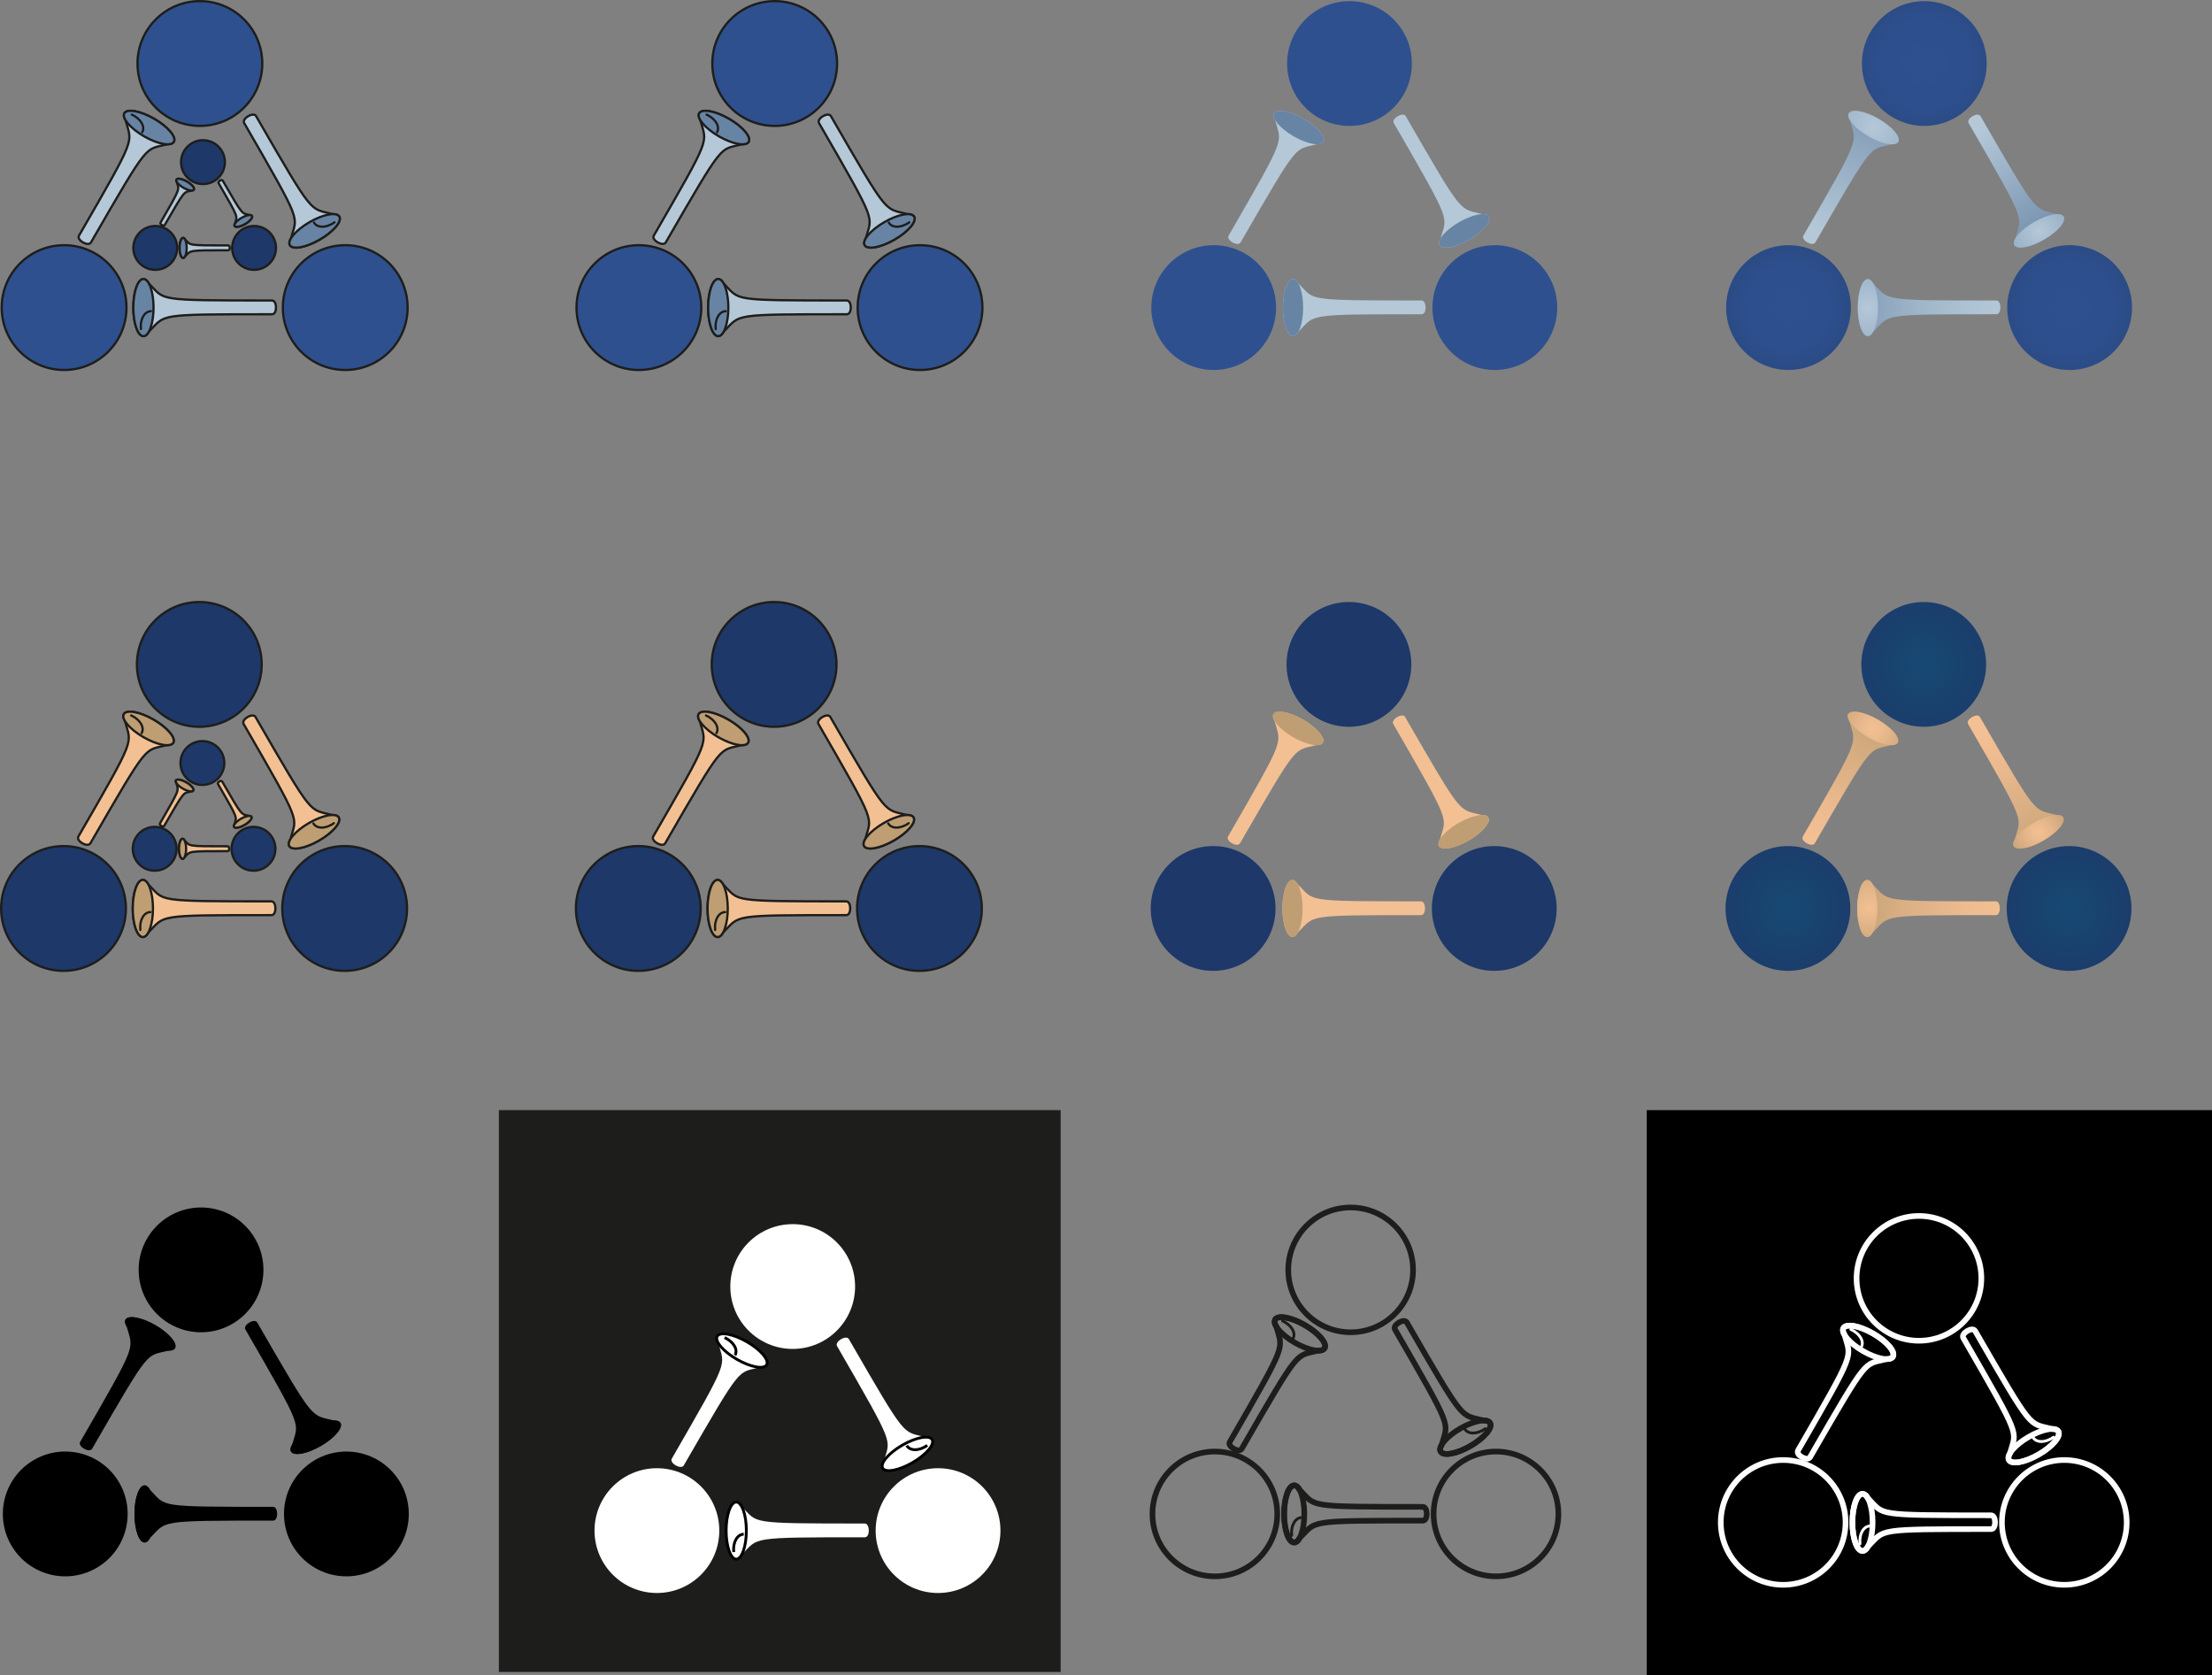 <svg id="Слой_1" data-name="Слой 1" xmlns="http://www.w3.org/2000/svg" xmlns:xlink="http://www.w3.org/1999/xlink" viewBox="0 0 3925.22 2972.91">
  <rect x="0" y="0" width="3925.22" height="2972.91" fill="#808080" stroke="none"/>
  <defs>
    <style>
      .cls-1, .cls-7 {
        fill: #2e508f;
      }

      .cls-1, .cls-19, .cls-2, .cls-20, .cls-3, .cls-33, .cls-34, .cls-4, .cls-5, .cls-6 {
        stroke: #1d1d1b;
      }

      .cls-1, .cls-19, .cls-2, .cls-20, .cls-3, .cls-33, .cls-34, .cls-37, .cls-38, .cls-39, .cls-4, .cls-5, .cls-6 {
        stroke-miterlimit: 10;
      }

      .cls-1, .cls-19, .cls-2, .cls-20, .cls-3, .cls-4, .cls-5, .cls-6 {
        stroke-width: 4px;
      }

      .cls-2, .cls-8 {
        fill: #b4c8d8;
      }

      .cls-3, .cls-9 {
        fill: #6884a5;
      }

      .cls-33, .cls-34, .cls-37, .cls-38, .cls-39, .cls-4, .cls-5 {
        fill: none;
      }

      .cls-34, .cls-39, .cls-5 {
        stroke-linecap: round;
      }

      .cls-21, .cls-6 {
        fill: #1d3869;
      }

      .cls-10 {
        fill: url(#Безымянный_градиент_27);
      }

      .cls-11 {
        fill: url(#Безымянный_градиент_29);
      }

      .cls-12 {
        fill: url(#Безымянный_градиент_28);
      }

      .cls-13 {
        fill: url(#Безымянный_градиент_7);
      }

      .cls-14 {
        fill: url(#Безымянный_градиент_12);
      }

      .cls-15 {
        fill: url(#Безымянный_градиент_6);
      }

      .cls-16 {
        fill: url(#Безымянный_градиент_12-2);
      }

      .cls-17 {
        fill: url(#Безымянный_градиент_6-2);
      }

      .cls-18 {
        fill: url(#Безымянный_градиент_12-3);
      }

      .cls-19, .cls-22 {
        fill: #f3c093;
      }

      .cls-20, .cls-23 {
        fill: #bf9e73;
      }

      .cls-24 {
        fill: url(#Безымянный_градиент_35);
      }

      .cls-25 {
        fill: url(#Безымянный_градиент_35-2);
      }

      .cls-26 {
        fill: url(#Безымянный_градиент_36);
      }

      .cls-27 {
        fill: url(#Безымянный_градиент_54);
      }

      .cls-28 {
        fill: url(#Безымянный_градиент_57);
      }

      .cls-29 {
        fill: url(#Безымянный_градиент_42);
      }

      .cls-30 {
        fill: url(#Безымянный_градиент_44);
      }

      .cls-31 {
        fill: url(#Безымянный_градиент_46);
      }

      .cls-32 {
        fill: url(#Безымянный_градиент_44-2);
      }

      .cls-33, .cls-38 {
        stroke-width: 10px;
      }

      .cls-34, .cls-37, .cls-39 {
        stroke-width: 5px;
      }

      .cls-35 {
        fill: #1d1d1b;
      }

      .cls-36 {
        fill: #fff;
      }

      .cls-37 {
        stroke: #000;
      }

      .cls-38, .cls-39 {
        stroke: #fff;
      }
    </style>
    <radialGradient id="Безымянный_градиент_27" data-name="Безымянный градиент 27" cx="3173.74" cy="545.79" r="173.48" gradientUnits="userSpaceOnUse">
      <stop offset="0" stop-color="#2e508f"/>
      <stop offset="0.42" stop-color="#2d4f8d"/>
      <stop offset="0.63" stop-color="#2b4b85"/>
      <stop offset="0.79" stop-color="#274478"/>
      <stop offset="0.93" stop-color="#223a65"/>
      <stop offset="1" stop-color="#1e3459"/>
    </radialGradient>
    <radialGradient id="Безымянный_градиент_29" data-name="Безымянный градиент 29" cx="3414.71" cy="112.71" r="186.31" xlink:href="#Безымянный_градиент_27"/>
    <radialGradient id="Безымянный_градиент_28" data-name="Безымянный градиент 28" cx="3810.47" cy="716.54" r="182.47" xlink:href="#Безымянный_градиент_27"/>
    <linearGradient id="Безымянный_градиент_7" data-name="Безымянный градиент 7" x1="3707.15" y1="722.16" x2="3348.57" y2="714.25" gradientUnits="userSpaceOnUse">
      <stop offset="0" stop-color="#b4c8d8"/>
      <stop offset="0.2" stop-color="#aec3d4"/>
      <stop offset="0.47" stop-color="#9eb4c9"/>
      <stop offset="0.77" stop-color="#829cb7"/>
      <stop offset="1" stop-color="#6884a5"/>
    </linearGradient>
    <radialGradient id="Безымянный_градиент_12" data-name="Безымянный градиент 12" cx="3314.53" cy="545.79" r="217.23" gradientUnits="userSpaceOnUse">
      <stop offset="0" stop-color="#b4c8d8"/>
      <stop offset="0" stop-color="#b4c8d8"/>
      <stop offset="0.67" stop-color="#7d97b3"/>
      <stop offset="1" stop-color="#6884a5"/>
    </radialGradient>
    <linearGradient id="Безымянный_градиент_6" data-name="Безымянный градиент 6" x1="3373.01" y1="585.18" x2="3518.83" y2="278.49" gradientUnits="userSpaceOnUse">
      <stop offset="0" stop-color="#b4c8d8"/>
      <stop offset="1" stop-color="#6884a5"/>
    </linearGradient>
    <radialGradient id="Безымянный_градиент_12-2" cx="3462.44" cy="397.08" r="231.75" gradientTransform="translate(2075.1 -2800.02) rotate(60)" xlink:href="#Безымянный_градиент_12"/>
    <linearGradient id="Безымянный_градиент_6-2" x1="3647.3" y1="405.46" x2="3786.98" y2="630.14" xlink:href="#Безымянный_градиент_6"/>
    <radialGradient id="Безымянный_градиент_12-3" cx="3756.08" cy="580.44" r="162.36" gradientTransform="translate(793.44 -1800.28) rotate(30)" xlink:href="#Безымянный_градиент_12"/>
    <radialGradient id="Безымянный_градиент_35" data-name="Безымянный градиент 35" cx="3172.71" cy="1612.01" r="159.54" gradientUnits="userSpaceOnUse">
      <stop offset="0" stop-color="#164973"/>
      <stop offset="1" stop-color="#1d3869"/>
    </radialGradient>
    <radialGradient id="Безымянный_градиент_35-2" cx="3413.69" cy="1178.93" r="164.69" xlink:href="#Безымянный_градиент_35"/>
    <radialGradient id="Безымянный_градиент_36" data-name="Безымянный градиент 36" cx="3671.6" cy="1612.01" r="155.07" xlink:href="#Безымянный_градиент_35"/>
    <linearGradient id="Безымянный_градиент_54" data-name="Безымянный градиент 54" x1="3407.37" y1="1782.75" x2="3705.68" y2="1782.75" gradientUnits="userSpaceOnUse">
      <stop offset="0" stop-color="#bf9e73"/>
      <stop offset="0.01" stop-color="#c09e73"/>
      <stop offset="0.4" stop-color="#dcb185"/>
      <stop offset="0.75" stop-color="#edbc8f"/>
      <stop offset="1" stop-color="#f3c093"/>
    </linearGradient>
    <radialGradient id="Безымянный_градиент_57" data-name="Безымянный градиент 57" cx="3317.08" cy="1600.26" fy="1612" r="105.75" gradientUnits="userSpaceOnUse">
      <stop offset="0" stop-color="#f3c093"/>
      <stop offset="0.51" stop-color="#d6ad81"/>
      <stop offset="1" stop-color="#bf9e73"/>
    </radialGradient>
    <linearGradient id="Безымянный_градиент_42" data-name="Безымянный градиент 42" x1="3348.85" y1="1657.4" x2="3484.39" y2="1423.68" gradientUnits="userSpaceOnUse">
      <stop offset="0" stop-color="#f3c093"/>
      <stop offset="0.28" stop-color="#e9b98d"/>
      <stop offset="0.77" stop-color="#cea87c"/>
      <stop offset="1" stop-color="#bf9e73"/>
    </linearGradient>
    <radialGradient id="Безымянный_градиент_44" data-name="Безымянный градиент 44" cx="3461.42" cy="1463.29" r="79.33" gradientTransform="translate(2997.96 -2266.03) rotate(60)" xlink:href="#Безымянный_градиент_42"/>
    <linearGradient id="Безымянный_градиент_46" data-name="Безымянный градиент 46" x1="3656.47" y1="1472.01" x2="3786.36" y2="1702.1" xlink:href="#Безымянный_градиент_42"/>
    <radialGradient id="Безымянный_градиент_44-2" data-name="Безымянный градиент 44" cx="3755.06" cy="1646.66" r="62.07" gradientTransform="translate(1326.41 -1656.92) rotate(30)" xlink:href="#Безымянный_градиент_42"/>
  </defs>
  <title>logo</title>
  <g>
    <circle class="cls-1" cx="113.74" cy="545.79" r="110.71"/>
    <circle class="cls-1" cx="354.71" cy="112.71" r="110.71"/>
    <circle class="cls-1" cx="612.62" cy="545.79" r="110.71"/>
    <g>
      <path class="cls-2" d="M392.37,665.86c-9.91,0-17.94,22.69-17.94,50.68s8,50.68,17.94,50.68c3.55,0,6.86-2.93,9.64-8,30.78-30.78,10.68-30.84,218.65-30.84,9.42,0,9.19-24.44-.23-24.44-210.5,0-188.54-.28-218.42-30.16C399.23,668.78,395.92,665.86,392.37,665.86Z" transform="translate(-137.84 -170.75)"/>
      <ellipse class="cls-3" cx="254.53" cy="545.79" rx="17.94" ry="50.68"/>
      <path class="cls-4" d="M403.14,716.54" transform="translate(-137.84 -170.75)"/>
      <path class="cls-5" d="M387.88,754.66c-1.8-18.39,7-31.69,17.79-31.69" transform="translate(-137.84 -170.75)"/>
    </g>
    <g>
      <path class="cls-2" d="M446.34,422.42c5-8.58-10.69-26.88-34.93-40.87s-47.91-18.39-52.86-9.81c-1.77,3.07-.89,7.4,2.07,12.33,11.27,42,21.37,24.67-82.61,204.77-4.71,8.16,16.57,20.19,21.28,12,105.25-182.3,94.51-163.14,135.33-174.08C440.37,426.9,444.56,425.5,446.34,422.42Z" transform="translate(-137.84 -170.75)"/>
      <ellipse class="cls-3" cx="402.44" cy="397.08" rx="17.94" ry="50.68" transform="translate(-280.5 376.32) rotate(-60)"/>
      <path class="cls-4" d="M397.06,406.41" transform="translate(-137.84 -170.75)"/>
      <path class="cls-5" d="M371.67,374.13c16.83,7.64,23.94,21.93,18.56,31.25" transform="translate(-137.84 -170.75)"/>
    </g>
    <g>
      <path class="cls-2" d="M652.19,605.78c4.95,8.58,28.62,4.19,52.86-9.8s39.88-32.3,34.92-40.88c-1.77-3.07-6-4.47-11.71-4.37-42-11.27-32,6.17-136-173.94-4.71-8.15-25.77,4.26-21.06,12.42,105.26,182.3,94,163.42,83.09,204.24C651.3,598.38,650.41,602.71,652.19,605.78Z" transform="translate(-137.84 -170.75)"/>
      <ellipse class="cls-3" cx="696.08" cy="580.44" rx="50.68" ry="17.94" transform="translate(-334.8 255.06) rotate(-30)"/>
      <path class="cls-4" d="M690.7,571.12" transform="translate(-137.84 -170.75)"/>
      <path class="cls-5" d="M731.34,565.27c-15,10.75-31,9.76-36.34.44" transform="translate(-137.84 -170.75)"/>
    </g>
    <g>
      <circle class="cls-6" cx="275.5" cy="439.91" r="38.91"/>
      <circle class="cls-6" cx="360.2" cy="287.69" r="38.91"/>
      <circle class="cls-6" cx="450.86" cy="439.91" r="38.91"/>
      <g>
        <path class="cls-2" d="M462.83,592.84c-3.48,0-6.3,8-6.3,17.82s2.82,17.81,6.3,17.81c1.25,0,2.41-1,3.39-2.8,10.82-10.82,3.76-10.84,76.85-10.84,3.31,0,3.23-8.59-.08-8.59-74,0-66.27-.1-76.77-10.6C465.24,593.87,464.08,592.84,462.83,592.84Z" transform="translate(-137.84 -170.75)"/>
        <ellipse class="cls-3" cx="324.99" cy="439.91" rx="6.3" ry="17.81"/>
        <path class="cls-4" d="M466.62,610.66" transform="translate(-137.84 -170.75)"/>
      </g>
      <g>
        <path class="cls-2" d="M481.8,507.28c1.74-3-3.75-9.45-12.27-14.37s-16.84-6.46-18.58-3.45c-.63,1.08-.32,2.61.72,4.34,4,14.78,7.51,8.67-29,72-1.66,2.87,5.82,7.1,7.48,4.23,37-64.08,33.21-57.34,47.56-61.19C479.7,508.85,481.18,508.36,481.8,507.28Z" transform="translate(-137.84 -170.75)"/>
        <ellipse class="cls-3" cx="466.37" cy="498.37" rx="6.3" ry="17.81" transform="translate(-336.26 482.33) rotate(-60)"/>
        <path class="cls-4" d="M464.48,501.65" transform="translate(-137.84 -170.75)"/>
      </g>
      <g>
        <path class="cls-2" d="M554.15,571.73c1.75,3,10.06,1.47,18.58-3.45s14-11.35,12.28-14.37c-.62-1.08-2.1-1.57-4.12-1.53-14.78-4-11.26,2.16-47.81-61.14-1.66-2.87-9.06,1.5-7.4,4.37,37,64.07,33.05,57.43,29.2,71.78C553.84,569.12,553.53,570.65,554.15,571.73Z" transform="translate(-137.84 -170.75)"/>
        <ellipse class="cls-3" cx="569.58" cy="562.82" rx="17.81" ry="6.3" transform="translate(-342.94 189.45) rotate(-30)"/>
        <path class="cls-4" d="M567.69,559.54" transform="translate(-137.84 -170.75)"/>
      </g>
    </g>
  </g>
  <g>
    <circle class="cls-1" cx="1133.74" cy="545.79" r="110.71"/>
    <circle class="cls-1" cx="1374.71" cy="112.71" r="110.71"/>
    <circle class="cls-1" cx="1632.62" cy="545.79" r="110.71"/>
    <g>
      <path class="cls-2" d="M1412.37,665.86c-9.91,0-17.94,22.69-17.94,50.68s8,50.68,17.94,50.68c3.55,0,6.86-2.93,9.64-8,30.78-30.78,10.68-30.84,218.65-30.84,9.42,0,9.19-24.44-.23-24.44-210.5,0-188.54-.28-218.42-30.16C1419.23,668.78,1415.92,665.86,1412.37,665.86Z" transform="translate(-137.84 -170.75)"/>
      <ellipse class="cls-3" cx="1274.53" cy="545.79" rx="17.94" ry="50.68"/>
      <path class="cls-4" d="M1423.14,716.54" transform="translate(-137.84 -170.75)"/>
      <path class="cls-5" d="M1407.88,754.66c-1.8-18.39,7-31.69,17.79-31.69" transform="translate(-137.84 -170.75)"/>
    </g>
    <g>
      <path class="cls-2" d="M1466.34,422.42c5-8.58-10.69-26.88-34.93-40.87s-47.91-18.39-52.86-9.81c-1.77,3.07-.89,7.4,2.07,12.33,11.27,42,21.37,24.67-82.61,204.77-4.71,8.16,16.57,20.19,21.28,12,105.25-182.3,94.51-163.14,135.33-174.08C1460.37,426.9,1464.56,425.5,1466.34,422.42Z" transform="translate(-137.84 -170.75)"/>
      <ellipse class="cls-3" cx="1422.44" cy="397.08" rx="17.94" ry="50.68" transform="translate(229.5 1259.67) rotate(-60)"/>
      <path class="cls-4" d="M1417.06,406.41" transform="translate(-137.84 -170.75)"/>
      <path class="cls-5" d="M1391.67,374.13c16.83,7.64,23.94,21.93,18.56,31.25" transform="translate(-137.84 -170.75)"/>
    </g>
    <g>
      <path class="cls-2" d="M1672.19,605.78c5,8.58,28.62,4.19,52.86-9.8s39.88-32.3,34.92-40.88c-1.77-3.07-6-4.47-11.71-4.37-42-11.27-32,6.17-136-173.94-4.71-8.15-25.77,4.26-21.06,12.42,105.26,182.3,94,163.42,83.09,204.24C1671.3,598.38,1670.41,602.71,1672.19,605.78Z" transform="translate(-137.84 -170.75)"/>
      <ellipse class="cls-3" cx="1716.08" cy="580.44" rx="50.68" ry="17.94" transform="translate(-198.15 765.06) rotate(-30)"/>
      <path class="cls-4" d="M1710.7,571.12" transform="translate(-137.84 -170.75)"/>
      <path class="cls-5" d="M1751.34,565.27c-15,10.75-31,9.76-36.34.44" transform="translate(-137.84 -170.75)"/>
    </g>
  </g>
  <g>
    <circle class="cls-7" cx="2153.74" cy="545.79" r="110.71"/>
    <circle class="cls-7" cx="2394.71" cy="112.71" r="110.71"/>
    <circle class="cls-7" cx="2652.62" cy="545.79" r="110.71"/>
    <g>
      <path class="cls-8" d="M2432.37,665.86c-9.91,0-17.94,22.69-17.94,50.68s8,50.68,17.94,50.68c3.55,0,6.86-2.93,9.64-8,30.78-30.78,10.68-30.84,218.65-30.84,9.42,0,9.19-24.44-.23-24.44-210.5,0-188.54-.28-218.42-30.16C2439.23,668.78,2435.92,665.86,2432.37,665.86Z" transform="translate(-137.84 -170.75)"/>
      <ellipse class="cls-9" cx="2294.53" cy="545.79" rx="17.94" ry="50.68"/>
      <path class="cls-4" d="M2443.14,716.54" transform="translate(-137.84 -170.75)"/>
    </g>
    <g>
      <path class="cls-8" d="M2486.34,422.42c4.95-8.58-10.69-26.88-34.93-40.87s-47.91-18.39-52.86-9.81c-1.77,3.07-.89,7.4,2.07,12.33,11.27,42,21.37,24.67-82.61,204.77-4.71,8.16,16.57,20.19,21.28,12,105.25-182.3,94.51-163.14,135.33-174.08C2480.37,426.9,2484.56,425.5,2486.34,422.42Z" transform="translate(-137.84 -170.75)"/>
      <ellipse class="cls-9" cx="2442.44" cy="397.08" rx="17.94" ry="50.68" transform="translate(739.5 2143.01) rotate(-60)"/>
      <path class="cls-4" d="M2437.06,406.41" transform="translate(-137.84 -170.75)"/>
    </g>
    <g>
      <path class="cls-8" d="M2692.19,605.78c4.95,8.58,28.62,4.19,52.86-9.8s39.88-32.3,34.92-40.88c-1.77-3.07-6-4.47-11.71-4.37-42-11.27-32.05,6.17-136-173.94-4.71-8.15-25.77,4.26-21.06,12.42,105.26,182.3,94,163.42,83.09,204.24C2691.3,598.38,2690.41,602.71,2692.19,605.78Z" transform="translate(-137.84 -170.75)"/>
      <ellipse class="cls-9" cx="2736.08" cy="580.44" rx="50.68" ry="17.94" transform="translate(-61.5 1275.06) rotate(-30)"/>
      <path class="cls-4" d="M2730.7,571.12" transform="translate(-137.84 -170.75)"/>
    </g>
  </g>
  <g>
    <circle class="cls-10" cx="3173.74" cy="545.79" r="110.71"/>
    <circle class="cls-11" cx="3414.71" cy="112.71" r="110.71"/>
    <path class="cls-12" d="M3921.18,716.54a110.72,110.72,0,1,1-110.71-110.72,110.71,110.71,0,0,1,110.71,110.72" transform="translate(-137.84 -170.75)"/>
    <g>
      <path class="cls-13" d="M3452.37,665.86c-9.91,0-17.94,22.69-17.94,50.68s8,50.68,17.94,50.68c3.55,0,6.86-2.93,9.64-8,30.78-30.78,10.68-30.84,218.65-30.84,9.42,0,9.19-24.44-.23-24.44-210.5,0-188.54-.28-218.42-30.16C3459.23,668.78,3455.92,665.86,3452.37,665.86Z" transform="translate(-137.84 -170.75)"/>
      <ellipse class="cls-14" cx="3314.53" cy="545.79" rx="17.94" ry="50.68"/>
      <path class="cls-4" d="M3463.14,716.54" transform="translate(-137.84 -170.75)"/>
    </g>
    <g>
      <path class="cls-15" d="M3506.34,422.42c4.95-8.58-10.69-26.88-34.93-40.87s-47.91-18.39-52.86-9.81c-1.77,3.07-.89,7.4,2.07,12.33,11.27,42,21.37,24.67-82.61,204.77-4.71,8.16,16.57,20.19,21.28,12,105.25-182.3,94.51-163.14,135.33-174.08C3500.37,426.9,3504.56,425.5,3506.34,422.42Z" transform="translate(-137.84 -170.75)"/>
      <ellipse class="cls-16" cx="3462.44" cy="397.08" rx="17.94" ry="50.68" transform="translate(1249.5 3026.36) rotate(-60)"/>
      <path class="cls-4" d="M3457.06,406.41" transform="translate(-137.84 -170.75)"/>
    </g>
    <g>
      <path class="cls-17" d="M3712.19,605.78c4.95,8.58,28.62,4.19,52.86-9.8s39.88-32.3,34.92-40.88c-1.77-3.07-6-4.47-11.71-4.37-42-11.27-32.05,6.17-136-173.94-4.71-8.15-25.77,4.26-21.06,12.42,105.26,182.3,94,163.42,83.09,204.24C3711.3,598.38,3710.41,602.71,3712.19,605.78Z" transform="translate(-137.84 -170.75)"/>
      <ellipse class="cls-18" cx="3756.08" cy="580.44" rx="50.68" ry="17.94" transform="translate(75.16 1785.06) rotate(-30)"/>
      <path class="cls-4" d="M3750.7,571.12" transform="translate(-137.84 -170.75)"/>
    </g>
  </g>
  <g>
    <circle class="cls-6" cx="112.71" cy="1612.01" r="110.71"/>
    <circle class="cls-6" cx="353.69" cy="1178.93" r="110.71"/>
    <circle class="cls-6" cx="611.6" cy="1612.01" r="110.71"/>
    <g>
      <path class="cls-19" d="M391.35,1732.07c-9.91,0-17.94,22.69-17.94,50.68s8,50.68,17.94,50.68c3.55,0,6.85-2.92,9.64-8,30.78-30.78,10.68-30.84,218.65-30.84,9.42,0,9.19-24.45-.23-24.45-210.5,0-188.54-.28-218.42-30.16C398.2,1735,394.9,1732.07,391.35,1732.07Z" transform="translate(-137.84 -170.75)"/>
      <ellipse class="cls-20" cx="253.51" cy="1612.01" rx="17.94" ry="50.68"/>
      <path class="cls-4" d="M402.12,1782.75" transform="translate(-137.84 -170.75)"/>
      <path class="cls-5" d="M386.86,1820.88c-1.8-18.39,7-31.7,17.79-31.7" transform="translate(-137.84 -170.75)"/>
    </g>
    <g>
      <path class="cls-19" d="M445.32,1488.63c4.95-8.57-10.69-26.87-34.93-40.87s-47.91-18.39-52.86-9.81c-1.78,3.08-.89,7.4,2.07,12.33,11.27,42,21.37,24.67-82.62,204.77-4.71,8.16,16.58,20.19,21.29,12,105.25-182.3,94.51-163.14,135.33-174.07C439.35,1493.11,443.54,1491.71,445.32,1488.63Z" transform="translate(-137.84 -170.75)"/>
      <ellipse class="cls-20" cx="401.42" cy="1463.29" rx="17.94" ry="50.68" transform="translate(-1204.38 908.54) rotate(-60)"/>
      <path class="cls-4" d="M396,1472.62" transform="translate(-137.84 -170.75)"/>
      <path class="cls-5" d="M370.65,1440.34c16.82,7.64,23.94,21.93,18.55,31.26" transform="translate(-137.84 -170.75)"/>
    </g>
    <g>
      <path class="cls-19" d="M651.17,1672c5,8.57,28.62,4.18,52.86-9.81s39.88-32.3,34.92-40.88c-1.77-3.07-6-4.47-11.71-4.37-42-11.26-32,6.17-136-173.93-4.71-8.16-25.77,4.26-21.06,12.41,105.25,182.31,94,163.42,83.09,204.25C650.28,1664.59,649.39,1668.92,651.17,1672Z" transform="translate(-137.84 -170.75)"/>
      <ellipse class="cls-20" cx="695.06" cy="1646.66" rx="50.68" ry="17.94" transform="translate(-868.05 397.39) rotate(-30)"/>
      <path class="cls-4" d="M689.68,1637.33" transform="translate(-137.84 -170.75)"/>
      <path class="cls-5" d="M730.32,1631.48c-15,10.75-31,9.76-36.34.44" transform="translate(-137.84 -170.75)"/>
    </g>
    <g>
      <circle class="cls-6" cx="274.48" cy="1506.12" r="38.91"/>
      <circle class="cls-6" cx="359.18" cy="1353.9" r="38.91"/>
      <circle class="cls-6" cx="449.83" cy="1506.12" r="38.91"/>
      <g>
        <path class="cls-19" d="M461.81,1659.05c-3.48,0-6.3,8-6.3,17.82s2.82,17.81,6.3,17.81c1.25,0,2.41-1,3.39-2.8,10.82-10.81,3.75-10.83,76.85-10.83,3.31,0,3.23-8.6-.08-8.6-74,0-66.27-.09-76.77-10.6C464.22,1660.08,463.06,1659.05,461.81,1659.05Z" transform="translate(-137.84 -170.75)"/>
        <ellipse class="cls-20" cx="323.97" cy="1506.12" rx="6.3" ry="17.81"/>
        <path class="cls-4" d="M465.6,1676.87" transform="translate(-137.84 -170.75)"/>
      </g>
      <g>
        <path class="cls-19" d="M480.78,1573.49c1.74-3-3.76-9.45-12.28-14.37s-16.83-6.46-18.58-3.44c-.62,1.08-.31,2.6.73,4.33,4,14.78,7.51,8.67-29,72-1.65,2.87,5.83,7.1,7.48,4.23,37-64.07,33.22-57.34,47.57-61.18C478.68,1575.06,480.16,1574.57,480.78,1573.49Z" transform="translate(-137.84 -170.75)"/>
        <ellipse class="cls-20" cx="465.35" cy="1564.58" rx="6.3" ry="17.81" transform="translate(-1260.13 1014.55) rotate(-60)"/>
        <path class="cls-4" d="M463.46,1567.86" transform="translate(-137.84 -170.75)"/>
      </g>
      <g>
        <path class="cls-19" d="M553.13,1637.94c1.74,3,10.06,1.47,18.58-3.45s14-11.35,12.28-14.36c-.63-1.09-2.1-1.58-4.12-1.54-14.78-4-11.26,2.17-47.81-61.14-1.66-2.86-9.06,1.5-7.4,4.37,37,64.07,33.05,57.44,29.2,71.79C552.82,1635.34,552.51,1636.86,553.13,1637.94Z" transform="translate(-137.84 -170.75)"/>
        <ellipse class="cls-20" cx="568.56" cy="1629.03" rx="17.81" ry="6.3" transform="translate(-876.18 331.78) rotate(-30)"/>
        <path class="cls-4" d="M566.67,1625.75" transform="translate(-137.84 -170.75)"/>
      </g>
    </g>
  </g>
  <g>
    <circle class="cls-6" cx="1132.71" cy="1612.01" r="110.71"/>
    <circle class="cls-6" cx="1373.69" cy="1178.93" r="110.71"/>
    <circle class="cls-6" cx="1631.6" cy="1612.01" r="110.71"/>
    <g>
      <path class="cls-19" d="M1411.35,1732.07c-9.91,0-17.94,22.69-17.94,50.68s8,50.68,17.94,50.68c3.55,0,6.85-2.92,9.64-8,30.78-30.78,10.68-30.84,218.65-30.84,9.42,0,9.19-24.45-.23-24.45-210.5,0-188.54-.28-218.42-30.16C1418.2,1735,1414.9,1732.07,1411.35,1732.07Z" transform="translate(-137.84 -170.75)"/>
      <ellipse class="cls-20" cx="1273.51" cy="1612.01" rx="17.94" ry="50.68"/>
      <path class="cls-4" d="M1422.12,1782.75" transform="translate(-137.84 -170.75)"/>
      <path class="cls-5" d="M1406.86,1820.88c-1.8-18.39,7-31.7,17.79-31.7" transform="translate(-137.84 -170.75)"/>
    </g>
    <g>
      <path class="cls-19" d="M1465.32,1488.63c5-8.57-10.69-26.87-34.93-40.87s-47.91-18.39-52.86-9.81c-1.78,3.08-.89,7.4,2.07,12.33,11.27,42,21.37,24.67-82.62,204.77-4.71,8.16,16.58,20.19,21.29,12,105.25-182.3,94.51-163.14,135.33-174.07C1459.35,1493.11,1463.54,1491.71,1465.32,1488.63Z" transform="translate(-137.84 -170.75)"/>
      <ellipse class="cls-20" cx="1421.42" cy="1463.29" rx="17.94" ry="50.68" transform="translate(-694.38 1791.89) rotate(-60)"/>
      <path class="cls-4" d="M1416,1472.62" transform="translate(-137.84 -170.75)"/>
      <path class="cls-5" d="M1390.65,1440.34c16.82,7.64,23.94,21.93,18.55,31.26" transform="translate(-137.84 -170.75)"/>
    </g>
    <g>
      <path class="cls-19" d="M1671.17,1672c4.95,8.57,28.62,4.18,52.86-9.81s39.88-32.3,34.92-40.88c-1.77-3.07-6-4.47-11.71-4.37-42-11.26-32,6.17-136-173.93-4.71-8.16-25.77,4.26-21.06,12.41,105.25,182.31,94,163.42,83.09,204.25C1670.28,1664.59,1669.39,1668.92,1671.17,1672Z" transform="translate(-137.84 -170.75)"/>
      <ellipse class="cls-20" cx="1715.06" cy="1646.66" rx="50.68" ry="17.94" transform="translate(-731.39 907.39) rotate(-30)"/>
      <path class="cls-4" d="M1709.68,1637.33" transform="translate(-137.84 -170.75)"/>
      <path class="cls-5" d="M1750.32,1631.48c-15,10.75-31,9.76-36.34.44" transform="translate(-137.84 -170.75)"/>
    </g>
    <path class="cls-4" d="M1586.67,1625.75" transform="translate(-137.84 -170.75)"/>
  </g>
  <g>
    <circle class="cls-21" cx="2152.71" cy="1612.01" r="110.71"/>
    <circle class="cls-21" cx="2393.69" cy="1178.93" r="110.71"/>
    <circle class="cls-21" cx="2651.6" cy="1612.01" r="110.71"/>
    <g>
      <path class="cls-22" d="M2431.35,1732.07c-9.91,0-17.94,22.69-17.94,50.68s8,50.68,17.94,50.68c3.55,0,6.85-2.92,9.64-8,30.78-30.78,10.68-30.84,218.65-30.84,9.42,0,9.19-24.45-.23-24.45-210.5,0-188.54-.28-218.42-30.16C2438.2,1735,2434.9,1732.07,2431.35,1732.07Z" transform="translate(-137.84 -170.75)"/>
      <ellipse class="cls-23" cx="2293.51" cy="1612.01" rx="17.94" ry="50.68"/>
      <path class="cls-4" d="M2442.12,1782.75" transform="translate(-137.84 -170.75)"/>
    </g>
    <g>
      <path class="cls-22" d="M2485.32,1488.63c4.95-8.57-10.69-26.87-34.93-40.87s-47.91-18.39-52.86-9.81c-1.78,3.08-.89,7.4,2.07,12.33,11.27,42,21.37,24.67-82.62,204.77-4.71,8.16,16.58,20.19,21.29,12,105.25-182.3,94.51-163.14,135.33-174.07C2479.35,1493.11,2483.54,1491.71,2485.32,1488.63Z" transform="translate(-137.84 -170.75)"/>
      <ellipse class="cls-23" cx="2441.42" cy="1463.29" rx="17.94" ry="50.68" transform="translate(-184.38 2675.23) rotate(-60)"/>
      <path class="cls-4" d="M2436,1472.62" transform="translate(-137.84 -170.75)"/>
    </g>
    <g>
      <path class="cls-22" d="M2691.17,1672c4.95,8.57,28.62,4.18,52.86-9.81s39.88-32.3,34.92-40.88c-1.77-3.07-6-4.47-11.71-4.37-42-11.26-32,6.17-136-173.93-4.71-8.16-25.77,4.26-21.06,12.41,105.25,182.31,94,163.42,83.09,204.25C2690.28,1664.59,2689.39,1668.92,2691.17,1672Z" transform="translate(-137.84 -170.75)"/>
      <ellipse class="cls-23" cx="2735.06" cy="1646.66" rx="50.68" ry="17.94" transform="translate(-594.74 1417.39) rotate(-30)"/>
      <path class="cls-4" d="M2729.68,1637.33" transform="translate(-137.84 -170.75)"/>
    </g>
    <path class="cls-4" d="M2606.67,1625.75" transform="translate(-137.84 -170.75)"/>
  </g>
  <g>
    <circle class="cls-24" cx="3172.71" cy="1612.01" r="110.71"/>
    <circle class="cls-25" cx="3413.69" cy="1178.93" r="110.71"/>
    <circle class="cls-26" cx="3671.6" cy="1612.01" r="110.71"/>
    <g>
      <path class="cls-27" d="M3451.35,1732.07c-9.91,0-17.94,22.69-17.94,50.68s8,50.68,17.94,50.68c3.55,0,6.85-2.92,9.64-8,30.78-30.78,10.68-30.84,218.65-30.84,9.42,0,9.19-24.45-.23-24.45-210.5,0-188.54-.28-218.42-30.16C3458.2,1735,3454.9,1732.07,3451.35,1732.07Z" transform="translate(-137.84 -170.75)"/>
      <ellipse class="cls-28" cx="3313.51" cy="1612.01" rx="17.94" ry="50.68"/>
      <path class="cls-4" d="M3462.12,1782.75" transform="translate(-137.84 -170.75)"/>
    </g>
    <g>
      <path class="cls-29" d="M3505.32,1488.63c4.95-8.57-10.69-26.87-34.93-40.87s-47.91-18.39-52.86-9.81c-1.78,3.08-.89,7.4,2.07,12.33,11.27,42,21.37,24.67-82.62,204.77-4.71,8.16,16.58,20.19,21.29,12,105.25-182.3,94.51-163.14,135.33-174.07C3499.35,1493.11,3503.54,1491.71,3505.32,1488.63Z" transform="translate(-137.84 -170.75)"/>
      <ellipse class="cls-30" cx="3461.42" cy="1463.29" rx="17.94" ry="50.68" transform="translate(325.62 3558.58) rotate(-60)"/>
      <path class="cls-4" d="M3456,1472.62" transform="translate(-137.84 -170.75)"/>
    </g>
    <g>
      <path class="cls-31" d="M3711.17,1672c4.95,8.57,28.62,4.18,52.86-9.81s39.88-32.3,34.92-40.88c-1.77-3.07-6-4.47-11.71-4.37-42-11.26-32,6.17-136-173.93-4.71-8.16-25.77,4.26-21.06,12.41,105.25,182.31,94,163.42,83.09,204.25C3710.28,1664.59,3709.39,1668.92,3711.17,1672Z" transform="translate(-137.84 -170.75)"/>
      <ellipse class="cls-32" cx="3755.06" cy="1646.66" rx="50.68" ry="17.94" transform="translate(-458.09 1927.39) rotate(-30)"/>
      <path class="cls-4" d="M3749.68,1637.33" transform="translate(-137.84 -170.75)"/>
    </g>
    <path class="cls-4" d="M3626.67,1625.75" transform="translate(-137.84 -170.75)"/>
  </g>
  <g>
    <path d="M142.9,2857.13a110.72,110.72,0,1,1,110.72,110.72A110.72,110.72,0,0,1,142.9,2857.13" transform="translate(-137.84 -170.75)"/>
    <circle cx="356.75" cy="2253.31" r="110.71"/>
    <circle cx="614.67" cy="2686.39" r="110.71"/>
    <g>
      <path d="M394.41,2806.45c-9.91,0-17.94,22.69-17.94,50.68s8,50.69,17.94,50.69c3.55,0,6.86-2.93,9.64-8,30.78-30.78,10.69-30.84,218.65-30.84,9.42,0,9.19-24.44-.22-24.44-210.51,0-188.54-.28-218.43-30.17C401.27,2809.38,398,2806.45,394.41,2806.45Z" transform="translate(-137.84 -170.75)"/>
      <ellipse cx="256.57" cy="2686.39" rx="17.94" ry="50.68"/>
      <path class="cls-4" d="M405.18,2857.13" transform="translate(-137.84 -170.75)"/>
    </g>
    <g>
      <path d="M448.38,2563c4.95-8.58-10.68-26.88-34.93-40.88s-47.9-18.38-52.86-9.81c-1.77,3.08-.89,7.41,2.08,12.34,11.26,42,21.36,24.66-82.62,204.77-4.71,8.15,16.57,20.18,21.28,12,105.25-182.31,94.51-163.14,135.33-174.08C442.41,2567.49,446.6,2566.09,448.38,2563Z" transform="translate(-137.84 -170.75)"/>
      <ellipse cx="404.49" cy="2537.68" rx="17.94" ry="50.68" transform="translate(-2133.29 1448.39) rotate(-60)"/>
      <path class="cls-4" d="M399.1,2547" transform="translate(-137.84 -170.75)"/>
    </g>
    <g>
      <path d="M654.23,2746.38c5,8.58,28.62,4.19,52.86-9.81S747,2704.28,742,2695.7c-1.78-3.08-6-4.48-11.72-4.38-42-11.26-32,6.17-136-173.93-4.71-8.16-25.76,4.26-21,12.42,105.25,182.3,94,163.42,83.08,204.24C653.34,2739,652.46,2743.3,654.23,2746.38Z" transform="translate(-137.84 -170.75)"/>
      <ellipse cx="698.12" cy="2721.04" rx="50.68" ry="17.94" transform="translate(-1404.83 542.87) rotate(-30)"/>
      <path class="cls-4" d="M692.74,2711.71" transform="translate(-137.84 -170.75)"/>
    </g>
  </g>
  <g>
    <circle class="cls-33" cx="2155.78" cy="2686.39" r="110.71"/>
    <circle class="cls-33" cx="2396.75" cy="2253.31" r="110.71"/>
    <circle class="cls-33" cx="2654.67" cy="2686.39" r="110.71"/>
    <g>
      <path class="cls-33" d="M2434.41,2806.45c-9.91,0-17.94,22.69-17.94,50.68s8,50.69,17.94,50.69c3.55,0,6.86-2.93,9.64-8,30.78-30.78,10.69-30.84,218.65-30.84,9.42,0,9.19-24.44-.22-24.44-210.51,0-188.54-.28-218.43-30.17C2441.27,2809.38,2438,2806.45,2434.41,2806.45Z" transform="translate(-137.84 -170.75)"/>
      <ellipse class="cls-33" cx="2296.57" cy="2686.39" rx="17.94" ry="50.68"/>
      <path class="cls-33" d="M2445.18,2857.13" transform="translate(-137.84 -170.75)"/>
      <path class="cls-34" d="M2429.92,2895.26c-1.79-18.39,7-31.7,17.79-31.7" transform="translate(-137.84 -170.75)"/>
    </g>
    <g>
      <path class="cls-33" d="M2488.38,2563c4.95-8.58-10.68-26.88-34.93-40.88s-47.9-18.38-52.86-9.81c-1.77,3.08-.89,7.41,2.08,12.34,11.26,42,21.36,24.66-82.62,204.77-4.71,8.15,16.57,20.18,21.28,12,105.25-182.31,94.51-163.14,135.33-174.08C2482.41,2567.49,2486.6,2566.09,2488.38,2563Z" transform="translate(-137.84 -170.75)"/>
      <ellipse class="cls-33" cx="2444.49" cy="2537.68" rx="17.94" ry="50.68" transform="translate(-1113.29 3215.08) rotate(-60)"/>
      <path class="cls-33" d="M2439.1,2547" transform="translate(-137.84 -170.75)"/>
      <path class="cls-34" d="M2413.72,2514.72c16.82,7.65,23.93,21.94,18.55,31.26" transform="translate(-137.84 -170.75)"/>
    </g>
    <g>
      <path class="cls-33" d="M2694.23,2746.38c5,8.58,28.62,4.19,52.86-9.81s39.88-32.29,34.93-40.87c-1.78-3.08-6-4.48-11.72-4.38-42-11.26-32,6.17-136-173.93-4.71-8.16-25.76,4.26-21.05,12.42,105.25,182.3,94,163.42,83.08,204.24C2693.34,2739,2692.46,2743.3,2694.23,2746.38Z" transform="translate(-137.84 -170.75)"/>
      <ellipse class="cls-33" cx="2738.12" cy="2721.04" rx="50.68" ry="17.94" transform="translate(-1131.52 1562.87) rotate(-30)"/>
      <path class="cls-33" d="M2732.74,2711.71" transform="translate(-137.84 -170.75)"/>
      <path class="cls-34" d="M2773.39,2705.86c-15,10.75-31,9.77-36.35.44" transform="translate(-137.84 -170.75)"/>
    </g>
    <path class="cls-33" d="M2609.73,2700.14" transform="translate(-137.84 -170.75)"/>
  </g>
  <g>
    <rect class="cls-35" x="885.22" y="1969.85" width="996.94" height="996.94"/>
    <g>
      <circle class="cls-36" cx="1165.69" cy="2715.95" r="110.71"/>
      <circle class="cls-36" cx="1406.66" cy="2282.87" r="110.71"/>
      <circle class="cls-36" cx="1664.58" cy="2715.95" r="110.71"/>
      <g>
        <path class="cls-36" d="M1444.32,2836c-9.9,0-17.93,22.69-17.93,50.68s8,50.68,17.93,50.68c3.55,0,6.86-2.92,9.64-7.95,30.78-30.78,10.69-30.84,218.65-30.84,9.42,0,9.2-24.45-.22-24.45-210.51,0-188.54-.28-218.43-30.16C1451.18,2838.94,1447.87,2836,1444.32,2836Z" transform="translate(-137.84 -170.75)"/>
        <ellipse class="cls-37" cx="1306.48" cy="2715.95" rx="17.94" ry="50.68"/>
        <path class="cls-36" d="M1455.09,2886.69" transform="translate(-137.84 -170.75)"/>
        <path class="cls-37" d="M1439.83,2924.82c-1.79-18.39,7-31.7,17.79-31.7" transform="translate(-137.84 -170.75)"/>
      </g>
      <g>
        <path class="cls-36" d="M1498.29,2592.57c5-8.57-10.68-26.87-34.92-40.87s-47.91-18.39-52.86-9.81c-1.78,3.08-.9,7.4,2.07,12.33,11.26,42.05,21.36,24.67-82.62,204.77-4.71,8.16,16.57,20.19,21.28,12,105.25-182.3,94.51-163.14,135.34-174.07C1492.33,2597.05,1496.51,2595.65,1498.29,2592.57Z" transform="translate(-137.84 -170.75)"/>
        <ellipse class="cls-37" cx="1454.4" cy="2567.23" rx="17.94" ry="50.68" transform="translate(-1633.93 2372.42) rotate(-60)"/>
        <path class="cls-36" d="M1449,2576.56" transform="translate(-137.84 -170.75)"/>
        <path class="cls-37" d="M1423.63,2544.28c16.82,7.64,23.93,21.93,18.55,31.26" transform="translate(-137.84 -170.75)"/>
      </g>
      <g>
        <path class="cls-36" d="M1704.14,2775.94c5,8.58,28.62,4.18,52.86-9.81s39.88-32.3,34.93-40.88c-1.78-3.07-6-4.47-11.72-4.37-42-11.26-32,6.17-136-173.93-4.71-8.16-25.76,4.26-21,12.41,105.25,182.31,94,163.42,83.09,204.25C1703.25,2768.53,1702.37,2772.86,1704.14,2775.94Z" transform="translate(-137.84 -170.75)"/>
        <ellipse class="cls-37" cx="1748.04" cy="2750.6" rx="50.68" ry="17.94" transform="translate(-1278.95 1071.78) rotate(-30)"/>
        <path class="cls-36" d="M1742.65,2741.27" transform="translate(-137.84 -170.75)"/>
        <path class="cls-37" d="M1783.3,2735.42c-15,10.75-31,9.76-36.35.44" transform="translate(-137.84 -170.75)"/>
      </g>
      <path class="cls-36" d="M1619.64,2729.69" transform="translate(-137.84 -170.75)"/>
    </g>
  </g>
  <g>
    <rect x="2922.16" y="1969.85" width="1003.06" height="1003.06"/>
    <g>
      <circle class="cls-38" cx="3164.24" cy="2701.42" r="110.71"/>
      <circle class="cls-38" cx="3405.21" cy="2268.34" r="110.71"/>
      <circle class="cls-38" cx="3663.13" cy="2701.42" r="110.71"/>
      <g>
        <path class="cls-38" d="M3442.87,2821.48c-9.9,0-17.93,22.69-17.93,50.68s8,50.69,17.93,50.69c3.55,0,6.86-2.93,9.65-8,30.77-30.78,10.68-30.84,218.64-30.84,9.42,0,9.2-24.45-.22-24.45-210.51,0-188.54-.28-218.42-30.16C3449.73,2824.41,3446.42,2821.48,3442.87,2821.48Z" transform="translate(-137.84 -170.75)"/>
        <ellipse class="cls-38" cx="3305.03" cy="2701.42" rx="17.94" ry="50.68"/>
        <path class="cls-38" d="M3453.64,2872.16" transform="translate(-137.84 -170.75)"/>
        <path class="cls-39" d="M3438.38,2910.29c-1.79-18.39,7-31.7,17.79-31.7" transform="translate(-137.84 -170.75)"/>
      </g>
      <g>
        <path class="cls-38" d="M3496.84,2578c4.95-8.57-10.68-26.87-34.92-40.87s-47.91-18.39-52.86-9.81c-1.78,3.08-.9,7.41,2.07,12.33,11.26,42,21.36,24.67-82.62,204.78-4.71,8.15,16.57,20.18,21.28,12,105.25-182.3,94.51-163.14,135.34-174.07C3490.88,2582.52,3495.07,2581.12,3496.84,2578Z" transform="translate(-137.84 -170.75)"/>
        <ellipse class="cls-38" cx="3452.95" cy="2552.7" rx="17.94" ry="50.68" transform="translate(-622.07 4095.95) rotate(-60)"/>
        <path class="cls-38" d="M3447.56,2562" transform="translate(-137.84 -170.75)"/>
        <path class="cls-39" d="M3422.18,2529.75c16.82,7.64,23.93,21.94,18.55,31.26" transform="translate(-137.84 -170.75)"/>
      </g>
      <g>
        <path class="cls-38" d="M3702.69,2761.41c5,8.58,28.62,4.18,52.87-9.81s39.87-32.3,34.92-40.88c-1.78-3.07-6-4.47-11.72-4.37-42-11.26-32,6.17-136-173.93-4.71-8.16-25.77,4.26-21.06,12.41,105.25,182.31,94,163.42,83.09,204.25C3701.8,2754,3700.92,2758.33,3702.69,2761.41Z" transform="translate(-137.84 -170.75)"/>
        <ellipse class="cls-38" cx="3746.59" cy="2736.07" rx="50.68" ry="17.94" transform="translate(-1003.93 2069.11) rotate(-30)"/>
        <path class="cls-38" d="M3741.2,2726.74" transform="translate(-137.84 -170.75)"/>
        <path class="cls-39" d="M3781.85,2720.89c-15,10.75-31,9.76-36.35.44" transform="translate(-137.84 -170.75)"/>
      </g>
      <path class="cls-38" d="M3618.19,2715.17" transform="translate(-137.84 -170.75)"/>
    </g>
  </g>
</svg>

